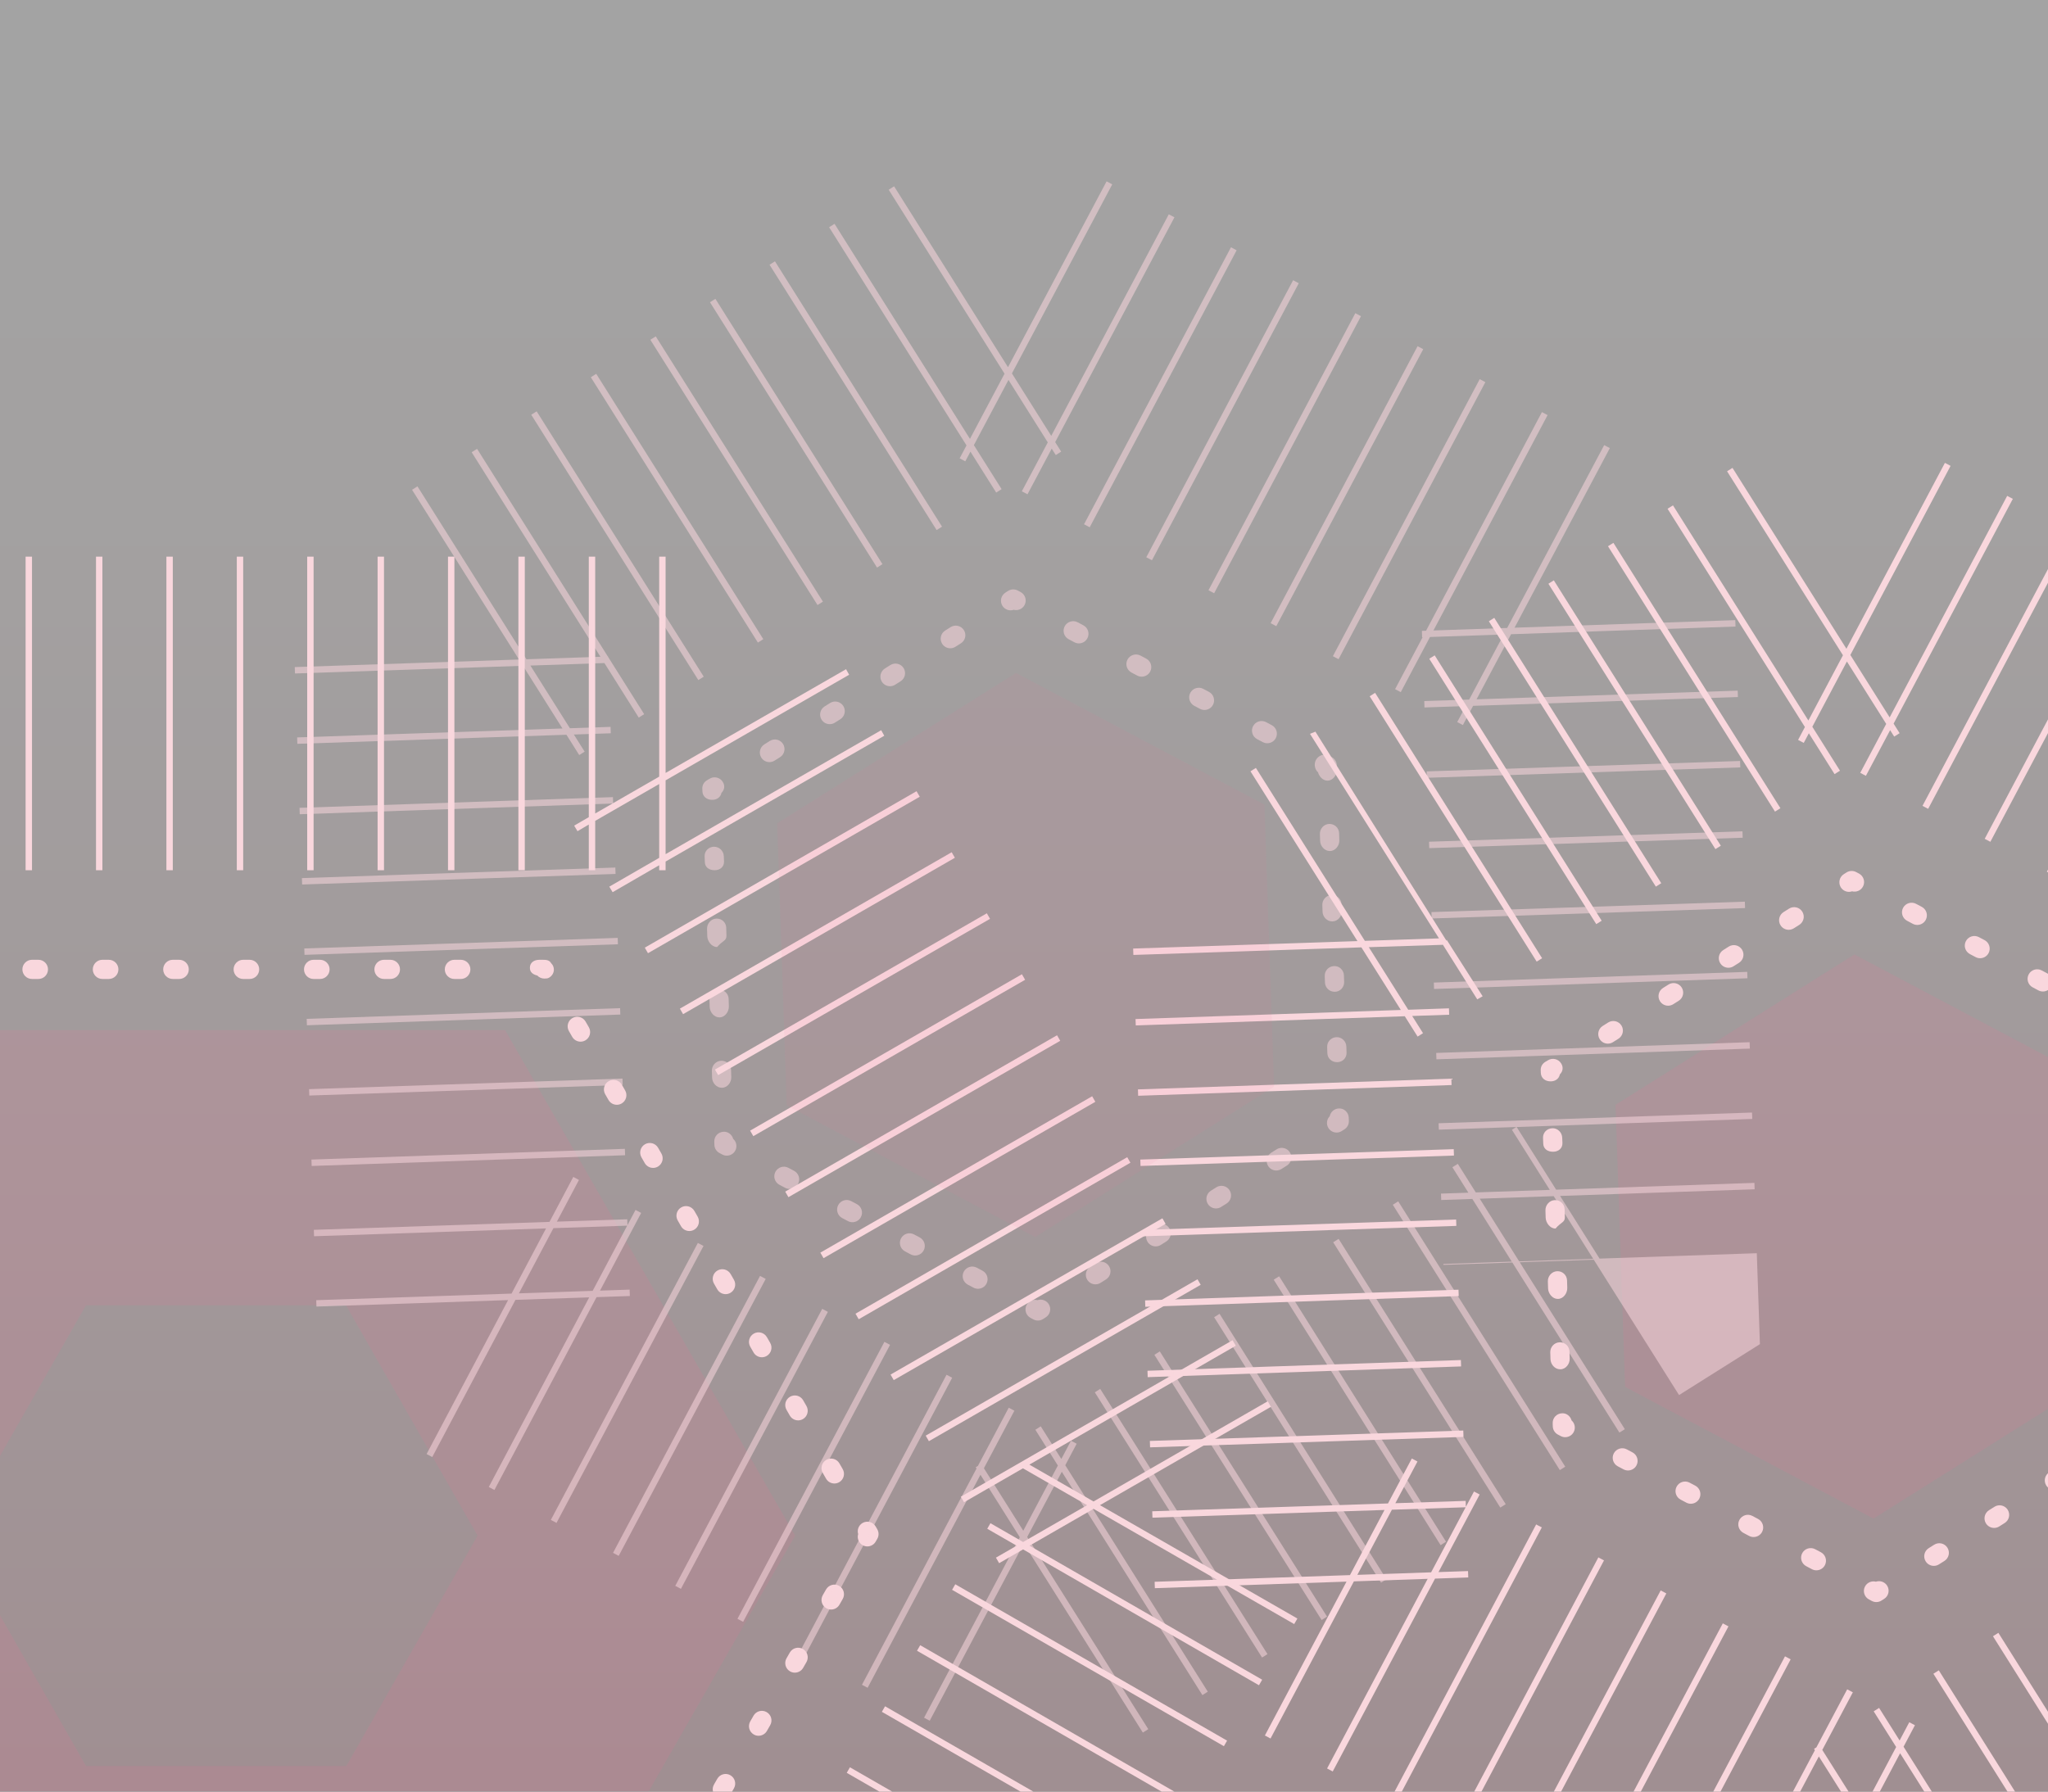 <?xml version="1.0" encoding="utf-8"?>
<!-- Generator: Adobe Illustrator 15.0.0, SVG Export Plug-In . SVG Version: 6.00 Build 0)  -->
<!DOCTYPE svg PUBLIC "-//W3C//DTD SVG 1.1//EN" "http://www.w3.org/Graphics/SVG/1.1/DTD/svg11.dtd">
<svg version="1.1" id="Warstwa_1" xmlns="http://www.w3.org/2000/svg" xmlns:xlink="http://www.w3.org/1999/xlink" x="0px" y="0px"
	 width="320px" height="280px" viewBox="0 0 320 280" enable-background="new 0 0 320 280" xml:space="preserve">
<rect x="0" y="0" width="320" height="280" fill="#333333" stroke="none"/>
<g>
	<defs>
		<rect id="SVGID_1_" x="964" y="413" width="320" height="281"/>
	</defs>
	<clipPath id="SVGID_2_">
		<use xlink:href="#SVGID_1_"  overflow="visible"/>
	</clipPath>
	<linearGradient id="SVGID_3_" gradientUnits="userSpaceOnUse" x1="1124" y1="708" x2="1124" y2="410">
		<stop  offset="0" style="stop-color:#F9D7DD"/>
		<stop  offset="0.326" style="stop-color:#FCEAED"/>
		<stop  offset="0.7" style="stop-color:#FEFAFA"/>
		<stop  offset="1" style="stop-color:#FFFFFF"/>
	</linearGradient>
	<rect x="922" y="410" clip-path="url(#SVGID_2_)" fill="url(#SVGID_3_)" fill-opacity="0.55" width="404" height="298"/>
	<g clip-path="url(#SVGID_2_)">
		<g opacity="0.14">
			<path fill="#F06B95" d="M1018.059,618l20.565,36l-20.506,36h-40.687l-20.535-36l20.535-36H1018 M1043,575h-90.458l-45.234,79
				l45.234,79h90.466l45.23-79L1043,575.125V575z"/>
		</g>
		<g>
			<polyline fill="none" stroke="#F9D7DD" stroke-width="3" stroke-linecap="round" stroke-linejoin="round" points="947.254,742.5 
				946.754,742.5 946.505,742.066 			"/>
			
				<line fill="none" stroke="#F9D7DD" stroke-width="3" stroke-linecap="round" stroke-linejoin="round" stroke-dasharray="1.034,10.342" x1="941.354" y1="733.099" x2="898.6" y2="658.667"/>
			<polyline fill="none" stroke="#F9D7DD" stroke-width="3" stroke-linecap="round" stroke-linejoin="round" points="
				896.024,654.184 895.775,653.75 896.024,653.316 			"/>
			
				<line fill="none" stroke="#F9D7DD" stroke-width="3" stroke-linecap="round" stroke-linejoin="round" stroke-dasharray="1.034,10.342" x1="901.176" y1="644.349" x2="943.93" y2="569.917"/>
			<polyline fill="none" stroke="#F9D7DD" stroke-width="3" stroke-linecap="round" stroke-linejoin="round" points="
				946.505,565.434 946.754,565 947.254,565 			"/>
			
				<line fill="none" stroke="#F9D7DD" stroke-width="3" stroke-linecap="round" stroke-linejoin="round" stroke-dasharray="1,10" x1="958" y1="565.5" x2="1043" y2="565.5"/>
			<polyline fill="none" stroke="#F9D7DD" stroke-width="3" stroke-linecap="round" stroke-linejoin="round" points="1048.296,565 
				1048.796,565 1049.045,565.434 			"/>
			
				<line fill="none" stroke="#F9D7DD" stroke-width="3" stroke-linecap="round" stroke-linejoin="round" stroke-dasharray="1.034,10.342" x1="1054.196" y1="574.401" x2="1096.95" y2="648.833"/>
			<polyline fill="none" stroke="#F9D7DD" stroke-width="3" stroke-linecap="round" stroke-linejoin="round" points="
				1099.525,653.316 1099.774,653.75 1099.525,654.184 			"/>
			
				<line fill="none" stroke="#F9D7DD" stroke-width="3" stroke-linecap="round" stroke-linejoin="round" stroke-dasharray="1.034,10.342" x1="1094.374" y1="663.151" x2="1051.62" y2="737.583"/>
			<polyline fill="none" stroke="#F9D7DD" stroke-width="3" stroke-linecap="round" stroke-linejoin="round" points="
				1049.045,742.066 1048.796,742.5 1048.296,742.5 			"/>
			
				<line fill="none" stroke="#F9D7DD" stroke-width="3" stroke-linecap="round" stroke-linejoin="round" stroke-dasharray="1,10" x1="1038" y1="742.5" x2="952" y2="742.5"/>
		</g>
		<polygon fill="none" stroke="#F9D7DD" stroke-width="49" stroke-miterlimit="10" stroke-dasharray="1,10" points="923.601,782.5 
			849.646,654 923.601,525.5 1071.949,525.5 1145.903,654 1071.949,782.5 		"/>
	</g>
	<g clip-path="url(#SVGID_2_)">
		<polygon opacity="0.14" fill="#F06B95" points="1253.754,563.164 1216.426,586.667 1217.921,630.753 1256.743,651.335 
			1294.072,627.833 1292.576,583.746 1253.754,563.164 		"/>
		<g>
			<polyline fill="none" stroke="#F9D7DD" stroke-width="3" stroke-linecap="round" stroke-linejoin="round" points="
				1208.564,637.111 1208.123,636.877 1208.106,636.377 			"/>
			
				<line fill="none" stroke="#F9D7DD" stroke-width="3" stroke-linecap="round" stroke-linejoin="round" stroke-dasharray="1.012,10.119" x1="1207.764" y1="626.264" x2="1206.426" y2="586.822"/>
			<polyline fill="none" stroke="#F9D7DD" stroke-width="3" stroke-linecap="round" stroke-linejoin="round" points="
				1206.254,581.766 1206.237,581.266 1206.66,580.999 			"/>
			
				<line fill="none" stroke="#F9D7DD" stroke-width="3" stroke-linecap="round" stroke-linejoin="round" stroke-dasharray="1.012,10.119" x1="1215.224" y1="575.607" x2="1248.619" y2="554.58"/>
			<polyline fill="none" stroke="#F9D7DD" stroke-width="3" stroke-linecap="round" stroke-linejoin="round" points="
				1252.901,551.885 1253.324,551.618 1253.766,551.853 			"/>
			
				<line fill="none" stroke="#F9D7DD" stroke-width="3" stroke-linecap="round" stroke-linejoin="round" stroke-dasharray="1.01,10.096" x1="1262.686" y1="556.581" x2="1297.473" y2="575.023"/>
			<polyline fill="none" stroke="#F9D7DD" stroke-width="3" stroke-linecap="round" stroke-linejoin="round" points="
				1301.933,577.388 1302.374,577.622 1302.391,578.122 			"/>
			
				<line fill="none" stroke="#F9D7DD" stroke-width="3" stroke-linecap="round" stroke-linejoin="round" stroke-dasharray="1.012,10.12" x1="1302.734" y1="588.235" x2="1304.073" y2="627.679"/>
			<polyline fill="none" stroke="#F9D7DD" stroke-width="3" stroke-linecap="round" stroke-linejoin="round" points="
				1304.245,632.735 1304.262,633.235 1303.839,633.502 			"/>
			
				<line fill="none" stroke="#F9D7DD" stroke-width="3" stroke-linecap="round" stroke-linejoin="round" stroke-dasharray="1.012,10.119" x1="1295.275" y1="638.893" x2="1261.878" y2="659.919"/>
			<polyline fill="none" stroke="#F9D7DD" stroke-width="3" stroke-linecap="round" stroke-linejoin="round" points="
				1257.596,662.614 1257.173,662.881 1256.731,662.646 			"/>
			
				<line fill="none" stroke="#F9D7DD" stroke-width="3" stroke-linecap="round" stroke-linejoin="round" stroke-dasharray="1.01,10.096" x1="1247.812" y1="657.918" x2="1213.024" y2="639.476"/>
		</g>
		<polygon fill="none" stroke="#F9D7DD" stroke-width="49" stroke-miterlimit="10" stroke-dasharray="1,10" points="
			1168.931,661.372 1165.481,559.658 1251.604,505.433 1341.565,553.126 1345.018,654.843 1258.892,709.066 		"/>
	</g>
	<g opacity="0.54" clip-path="url(#SVGID_2_)">
		<polygon opacity="0.14" fill="#F06B95" points="1122.754,519.164 1085.426,542.667 1086.921,586.753 1125.743,607.335 
			1163.072,583.833 1161.576,539.746 1122.754,519.164 		"/>
		<g>
			<polyline fill="none" stroke="#F9D7DD" stroke-width="3" stroke-linecap="round" stroke-linejoin="round" points="
				1077.564,593.111 1077.123,592.877 1077.106,592.377 			"/>
			
				<line fill="none" stroke="#F9D7DD" stroke-width="3" stroke-linecap="round" stroke-linejoin="round" stroke-dasharray="1.012,10.119" x1="1076.764" y1="582.264" x2="1075.426" y2="542.822"/>
			<polyline fill="none" stroke="#F9D7DD" stroke-width="3" stroke-linecap="round" stroke-linejoin="round" points="
				1075.254,537.766 1075.237,537.266 1075.66,536.999 			"/>
			
				<line fill="none" stroke="#F9D7DD" stroke-width="3" stroke-linecap="round" stroke-linejoin="round" stroke-dasharray="1.012,10.119" x1="1084.224" y1="531.607" x2="1117.619" y2="510.58"/>
			<polyline fill="none" stroke="#F9D7DD" stroke-width="3" stroke-linecap="round" stroke-linejoin="round" points="
				1121.901,507.885 1122.324,507.618 1122.766,507.853 			"/>
			
				<line fill="none" stroke="#F9D7DD" stroke-width="3" stroke-linecap="round" stroke-linejoin="round" stroke-dasharray="1.01,10.096" x1="1131.686" y1="512.581" x2="1166.473" y2="531.023"/>
			<polyline fill="none" stroke="#F9D7DD" stroke-width="3" stroke-linecap="round" stroke-linejoin="round" points="
				1170.933,533.388 1171.374,533.622 1171.391,534.122 			"/>
			
				<line fill="none" stroke="#F9D7DD" stroke-width="3" stroke-linecap="round" stroke-linejoin="round" stroke-dasharray="1.012,10.12" x1="1171.734" y1="544.235" x2="1173.073" y2="583.679"/>
			<polyline fill="none" stroke="#F9D7DD" stroke-width="3" stroke-linecap="round" stroke-linejoin="round" points="
				1173.245,588.735 1173.262,589.235 1172.839,589.502 			"/>
			
				<line fill="none" stroke="#F9D7DD" stroke-width="3" stroke-linecap="round" stroke-linejoin="round" stroke-dasharray="1.012,10.119" x1="1164.275" y1="594.893" x2="1130.878" y2="615.919"/>
			<polyline fill="none" stroke="#F9D7DD" stroke-width="3" stroke-linecap="round" stroke-linejoin="round" points="
				1126.596,618.614 1126.173,618.881 1125.731,618.646 			"/>
			
				<line fill="none" stroke="#F9D7DD" stroke-width="3" stroke-linecap="round" stroke-linejoin="round" stroke-dasharray="1.01,10.096" x1="1116.812" y1="613.918" x2="1082.024" y2="595.476"/>
		</g>
		<polygon fill="none" stroke="#F9D7DD" stroke-width="49" stroke-miterlimit="10" stroke-dasharray="1,10" points="
			1037.931,617.372 1034.481,515.658 1120.604,461.433 1210.565,509.126 1214.018,610.843 1127.892,665.066 		"/>
	</g>
</g>
<g>
	<defs>
		<rect id="SVGID_4_" y="-1" width="320" height="281"/>
	</defs>
	<clipPath id="SVGID_5_">
		<use xlink:href="#SVGID_4_"  overflow="visible"/>
	</clipPath>
	<linearGradient id="SVGID_6_" gradientUnits="userSpaceOnUse" x1="160" y1="294" x2="160" y2="-3.999">
		<stop  offset="0" style="stop-color:#F9D7DD"/>
		<stop  offset="0.326" style="stop-color:#FCEAED"/>
		<stop  offset="0.7" style="stop-color:#FEFAFA"/>
		<stop  offset="1" style="stop-color:#FFFFFF"/>
	</linearGradient>
	<rect x="-42" y="-4" clip-path="url(#SVGID_5_)" fill="url(#SVGID_6_)" fill-opacity="0.55" width="404" height="298"/>
	<g clip-path="url(#SVGID_5_)">
		<g opacity="0.14">
			<g>
				<path fill="#F06B95" d="M54.059,204l20.565,36l-20.506,36H13.432l-20.535-36l20.535-36H54 M79,161h-90.458l-45.234,79l45.234,79
					h90.466l45.23-79L79,161.125V161z"/>
			</g>
		</g>
		<g>
			<g>
				<path fill="#F9D7DD" d="M-16.746,330h-0.5c-0.537,0-1.033-0.287-1.301-0.753l-0.249-0.434c-0.413-0.719-0.165-1.635,0.554-2.048
					c0.616-0.352,1.376-0.223,1.841,0.274c0.662,0.156,1.155,0.75,1.155,1.46C-15.246,329.328-15.917,330-16.746,330z"/>
			</g>
			<g>
				<path fill="#F9D7DD" d="M-22.645,320.599c-0.52,0-1.024-0.27-1.302-0.753l-0.515-0.896c-0.413-0.718-0.165-1.635,0.553-2.048
					c0.719-0.41,1.635-0.165,2.048,0.554l0.515,0.896c0.413,0.718,0.165,1.635-0.553,2.048
					C-22.134,320.534-22.391,320.599-22.645,320.599z M-28.311,310.734c-0.52,0-1.024-0.27-1.302-0.753l-0.515-0.896
					c-0.413-0.718-0.165-1.635,0.553-2.048c0.72-0.411,1.635-0.165,2.048,0.554l0.515,0.896c0.413,0.718,0.165,1.635-0.553,2.048
					C-27.8,310.67-28.057,310.734-28.311,310.734z M-33.977,300.87c-0.52,0-1.025-0.271-1.302-0.753l-0.515-0.897
					c-0.413-0.719-0.165-1.636,0.554-2.048c0.719-0.413,1.635-0.164,2.047,0.554l0.515,0.897c0.413,0.719,0.165,1.636-0.554,2.048
					C-33.467,300.806-33.724,300.87-33.977,300.87z M-39.643,291.006c-0.52,0-1.025-0.271-1.302-0.753l-0.515-0.897
					c-0.413-0.719-0.165-1.636,0.554-2.048c0.718-0.412,1.635-0.164,2.047,0.554l0.515,0.897c0.413,0.719,0.165,1.636-0.554,2.048
					C-39.133,290.941-39.39,291.006-39.643,291.006z M-45.309,281.141c-0.52,0-1.024-0.27-1.302-0.753l-0.515-0.896
					c-0.413-0.718-0.165-1.635,0.553-2.048c0.719-0.412,1.635-0.165,2.048,0.554l0.515,0.896c0.413,0.718,0.165,1.635-0.553,2.048
					C-44.799,281.076-45.056,281.141-45.309,281.141z M-50.976,271.276c-0.52,0-1.025-0.271-1.302-0.753l-0.515-0.896
					c-0.413-0.719-0.165-1.636,0.554-2.048s1.634-0.164,2.047,0.554l0.515,0.896c0.413,0.719,0.165,1.636-0.554,2.048
					C-50.466,271.212-50.722,271.276-50.976,271.276z M-56.642,261.412c-0.52,0-1.024-0.27-1.302-0.753l-0.515-0.896
					c-0.413-0.718-0.165-1.635,0.553-2.048c0.72-0.41,1.635-0.166,2.048,0.554l0.515,0.896c0.413,0.718,0.165,1.635-0.553,2.048
					C-56.131,261.348-56.388,261.412-56.642,261.412z M-62.308,251.548c-0.52,0-1.024-0.27-1.302-0.753l-0.515-0.896
					c-0.413-0.718-0.165-1.635,0.553-2.048c0.719-0.411,1.635-0.165,2.048,0.554l0.515,0.896c0.413,0.718,0.165,1.635-0.553,2.048
					C-61.797,251.483-62.054,251.548-62.308,251.548z"/>
			</g>
			<g>
				<path fill="#F9D7DD" d="M-67.974,241.684c-0.52,0-1.025-0.271-1.302-0.753l-0.249-0.434c-0.266-0.463-0.266-1.031,0-1.494
					l0.249-0.434c0.413-0.718,1.33-0.964,2.048-0.554c0.617,0.354,0.887,1.081,0.689,1.734c0.198,0.653-0.072,1.38-0.689,1.734
					C-67.464,241.619-67.721,241.684-67.974,241.684z"/>
			</g>
			<g>
				<path fill="#F9D7DD" d="M-62.826,231.849c-0.253,0-0.51-0.064-0.746-0.199c-0.718-0.413-0.966-1.33-0.553-2.048l0.515-0.896
					c0.414-0.719,1.329-0.965,2.048-0.554c0.718,0.413,0.966,1.33,0.553,2.048l-0.515,0.896
					C-61.802,231.579-62.307,231.849-62.826,231.849z M-57.16,221.984c-0.253,0-0.51-0.064-0.746-0.199
					c-0.718-0.413-0.966-1.33-0.553-2.048l0.515-0.896c0.413-0.72,1.329-0.965,2.048-0.554c0.718,0.413,0.966,1.33,0.553,2.048
					l-0.515,0.896C-56.136,221.715-56.641,221.984-57.16,221.984z M-51.494,212.12c-0.253,0-0.51-0.063-0.745-0.199
					c-0.719-0.412-0.967-1.329-0.554-2.048l0.515-0.897c0.413-0.718,1.329-0.968,2.047-0.554c0.719,0.412,0.967,1.329,0.554,2.048
					l-0.515,0.897C-50.469,211.85-50.974,212.12-51.494,212.12z M-45.828,202.256c-0.253,0-0.51-0.063-0.745-0.199
					c-0.719-0.412-0.967-1.329-0.554-2.048l0.515-0.897c0.413-0.717,1.329-0.968,2.047-0.554c0.719,0.412,0.967,1.329,0.554,2.048
					l-0.515,0.897C-44.803,201.985-45.308,202.256-45.828,202.256z M-40.162,192.391c-0.253,0-0.51-0.064-0.746-0.199
					c-0.718-0.413-0.966-1.33-0.553-2.048l0.515-0.896c0.413-0.719,1.329-0.965,2.048-0.554c0.718,0.413,0.966,1.33,0.553,2.048
					l-0.515,0.896C-39.137,192.121-39.642,192.391-40.162,192.391z M-34.495,182.526c-0.253,0-0.51-0.063-0.745-0.199
					c-0.719-0.412-0.967-1.329-0.554-2.048l0.515-0.896c0.413-0.718,1.33-0.967,2.047-0.554c0.719,0.412,0.967,1.329,0.554,2.048
					l-0.515,0.896C-33.47,182.256-33.976,182.526-34.495,182.526z M-28.829,172.662c-0.253,0-0.51-0.064-0.746-0.199
					c-0.718-0.413-0.966-1.33-0.553-2.048l0.515-0.896c0.413-0.72,1.329-0.965,2.048-0.554c0.718,0.413,0.966,1.33,0.553,2.048
					l-0.515,0.896C-27.805,172.393-28.31,172.662-28.829,172.662z M-23.163,162.798c-0.253,0-0.51-0.064-0.746-0.199
					c-0.718-0.413-0.966-1.33-0.553-2.048l0.515-0.896c0.414-0.719,1.33-0.964,2.048-0.554c0.718,0.413,0.966,1.33,0.553,2.048
					l-0.515,0.896C-22.139,162.528-22.644,162.798-23.163,162.798z"/>
			</g>
			<g>
				<path fill="#F9D7DD" d="M-17.497,152.934c-0.253,0-0.51-0.064-0.746-0.199c-0.718-0.413-0.966-1.329-0.554-2.048l0.249-0.184
					c0.268-0.466,0.764-0.503,1.301-0.503h0.5c0.829,0,1.5,0.422,1.5,1.25c0,0.71-0.493,1.179-1.155,1.335
					C-16.688,152.892-17.088,152.934-17.497,152.934z"/>
			</g>
			<g>
				<path fill="#F9D7DD" d="M72,153h-1c-0.829,0-1.5-0.672-1.5-1.5s0.671-1.5,1.5-1.5h1c0.829,0,1.5,0.672,1.5,1.5
					S72.829,153,72,153z M61,153h-1c-0.829,0-1.5-0.672-1.5-1.5s0.671-1.5,1.5-1.5h1c0.829,0,1.5,0.672,1.5,1.5S61.829,153,61,153z
					 M50,153h-1c-0.829,0-1.5-0.672-1.5-1.5s0.671-1.5,1.5-1.5h1c0.829,0,1.5,0.672,1.5,1.5S50.829,153,50,153z M39,153h-1
					c-0.829,0-1.5-0.672-1.5-1.5s0.671-1.5,1.5-1.5h1c0.829,0,1.5,0.672,1.5,1.5S39.829,153,39,153z M28,153h-1
					c-0.829,0-1.5-0.672-1.5-1.5s0.671-1.5,1.5-1.5h1c0.829,0,1.5,0.672,1.5,1.5S28.829,153,28,153z M17,153h-1
					c-0.829,0-1.5-0.672-1.5-1.5s0.671-1.5,1.5-1.5h1c0.829,0,1.5,0.672,1.5,1.5S17.829,153,17,153z M6,153H5
					c-0.829,0-1.5-0.672-1.5-1.5S4.171,150,5,150h1c0.829,0,1.5,0.672,1.5,1.5S6.829,153,6,153z M-5,153h-1
					c-0.829,0-1.5-0.672-1.5-1.5S-6.829,150-6,150h1c0.829,0,1.5,0.672,1.5,1.5S-4.171,153-5,153z"/>
			</g>
			<g>
				<path fill="#F9D7DD" d="M85.046,152.934c-0.409,0-0.809-0.167-1.096-0.474c-0.662-0.156-1.155-0.5-1.155-1.21
					c0-0.828,0.671-1.25,1.5-1.25h0.5c0.537,0,1.033,0.037,1.301,0.503l0.249,0.309c0.413,0.719,0.165,1.572-0.554,1.985
					C85.557,152.932,85.3,152.934,85.046,152.934z"/>
			</g>
			<g>
				<path fill="#F9D7DD" d="M130.375,231.849c-0.52,0-1.024-0.27-1.302-0.753l-0.515-0.896c-0.413-0.718-0.165-1.635,0.553-2.048
					c0.719-0.411,1.635-0.165,2.048,0.554l0.515,0.896c0.413,0.718,0.165,1.635-0.553,2.048
					C130.886,231.784,130.629,231.849,130.375,231.849z M124.709,221.984c-0.52,0-1.024-0.27-1.302-0.753l-0.515-0.896
					c-0.413-0.718-0.165-1.635,0.553-2.048c0.72-0.411,1.635-0.166,2.048,0.554l0.515,0.896c0.413,0.718,0.165,1.635-0.553,2.048
					C125.22,221.92,124.963,221.984,124.709,221.984z M119.043,212.12c-0.52,0-1.025-0.271-1.302-0.753l-0.515-0.896
					c-0.413-0.719-0.165-1.636,0.554-2.048c0.718-0.411,1.635-0.163,2.047,0.554l0.515,0.896c0.413,0.719,0.165,1.636-0.554,2.048
					C119.553,212.056,119.296,212.12,119.043,212.12z M113.377,202.256c-0.52,0-1.024-0.27-1.302-0.753l-0.515-0.896
					c-0.413-0.718-0.165-1.635,0.553-2.048c0.719-0.411,1.635-0.166,2.048,0.554l0.515,0.896c0.413,0.718,0.165,1.635-0.553,2.048
					C113.887,202.191,113.63,202.256,113.377,202.256z M107.711,192.392c-0.52,0-1.025-0.271-1.302-0.753l-0.515-0.897
					c-0.413-0.719-0.165-1.636,0.554-2.048c0.718-0.413,1.635-0.164,2.047,0.554l0.515,0.897c0.413,0.719,0.165,1.636-0.554,2.048
					C108.221,192.327,107.964,192.392,107.711,192.392z M102.045,182.527c-0.52,0-1.025-0.271-1.302-0.753l-0.515-0.897
					c-0.413-0.719-0.165-1.636,0.554-2.048c0.718-0.412,1.635-0.164,2.047,0.554l0.515,0.897c0.413,0.719,0.165,1.636-0.554,2.048
					C102.555,182.463,102.298,182.527,102.045,182.527z M96.378,172.662c-0.52,0-1.024-0.27-1.302-0.753l-0.515-0.896
					c-0.413-0.718-0.165-1.635,0.553-2.048c0.72-0.411,1.635-0.166,2.048,0.554l0.515,0.896c0.413,0.718,0.165,1.635-0.553,2.048
					C96.889,172.598,96.632,172.662,96.378,172.662z M90.712,162.798c-0.52,0-1.024-0.27-1.302-0.753l-0.515-0.896
					c-0.413-0.718-0.165-1.635,0.553-2.048c0.719-0.41,1.635-0.165,2.048,0.554l0.515,0.896c0.413,0.718,0.165,1.635-0.553,2.048
					C91.223,162.733,90.966,162.798,90.712,162.798z"/>
			</g>
			<g>
				<path fill="#F9D7DD" d="M135.524,241.684c-0.253,0-0.51-0.064-0.746-0.199c-0.617-0.354-0.887-1.081-0.689-1.734
					c-0.198-0.653,0.072-1.38,0.689-1.734c0.717-0.41,1.635-0.164,2.048,0.554l0.249,0.434c0.266,0.463,0.266,1.031,0,1.494
					l-0.249,0.434C136.549,241.413,136.043,241.684,135.524,241.684z"/>
			</g>
			<g>
				<path fill="#F9D7DD" d="M90.195,320.599c-0.253,0-0.51-0.064-0.746-0.199c-0.718-0.413-0.966-1.33-0.553-2.048l0.515-0.896
					c0.414-0.719,1.329-0.964,2.048-0.554c0.718,0.413,0.966,1.33,0.553,2.048l-0.515,0.896
					C91.219,320.329,90.714,320.599,90.195,320.599z M95.861,310.734c-0.253,0-0.51-0.064-0.746-0.199
					c-0.718-0.413-0.966-1.33-0.553-2.048l0.515-0.896c0.414-0.719,1.329-0.965,2.048-0.554c0.718,0.413,0.966,1.33,0.553,2.048
					l-0.515,0.896C96.885,310.465,96.38,310.734,95.861,310.734z M101.527,300.87c-0.253,0-0.51-0.063-0.745-0.199
					c-0.719-0.412-0.967-1.329-0.554-2.048l0.515-0.896c0.413-0.718,1.33-0.968,2.047-0.554c0.719,0.412,0.967,1.329,0.554,2.048
					l-0.515,0.896C102.552,300.6,102.047,300.87,101.527,300.87z M107.193,291.006c-0.253,0-0.51-0.064-0.746-0.199
					c-0.718-0.413-0.966-1.33-0.553-2.048l0.515-0.896c0.413-0.719,1.329-0.964,2.048-0.554c0.718,0.413,0.966,1.33,0.553,2.048
					l-0.515,0.896C108.218,290.736,107.713,291.006,107.193,291.006z M112.859,281.142c-0.253,0-0.51-0.063-0.745-0.199
					c-0.719-0.412-0.967-1.329-0.554-2.048l0.515-0.897c0.413-0.718,1.329-0.968,2.047-0.554c0.719,0.412,0.967,1.329,0.554,2.048
					l-0.515,0.897C113.884,280.871,113.379,281.142,112.859,281.142z M118.525,271.277c-0.253,0-0.51-0.063-0.745-0.199
					c-0.719-0.412-0.967-1.329-0.554-2.048l0.515-0.897c0.413-0.718,1.329-0.969,2.047-0.554c0.719,0.412,0.967,1.329,0.554,2.048
					l-0.515,0.897C119.55,271.007,119.045,271.277,118.525,271.277z M124.192,261.412c-0.253,0-0.51-0.064-0.746-0.199
					c-0.718-0.413-0.966-1.33-0.553-2.048l0.515-0.896c0.413-0.72,1.329-0.964,2.048-0.554c0.718,0.413,0.966,1.33,0.553,2.048
					l-0.515,0.896C125.216,261.143,124.711,261.412,124.192,261.412z M129.858,251.548c-0.253,0-0.51-0.064-0.746-0.199
					c-0.718-0.413-0.966-1.33-0.553-2.048l0.515-0.896c0.414-0.719,1.329-0.965,2.048-0.554c0.718,0.413,0.966,1.33,0.553,2.048
					l-0.515,0.896C130.882,251.278,130.377,251.548,129.858,251.548z"/>
			</g>
			<g>
				<path fill="#F9D7DD" d="M84.796,330h-0.5c-0.829,0-1.5-0.672-1.5-1.5c0-0.71,0.493-1.304,1.155-1.46
					c0.465-0.497,1.227-0.626,1.841-0.274c0.718,0.413,0.966,1.329,0.554,2.048l-0.249,0.434C85.829,329.713,85.333,330,84.796,330z
					"/>
			</g>
			<g>
				<path fill="#F9D7DD" d="M74,330h-1c-0.829,0-1.5-0.672-1.5-1.5s0.671-1.5,1.5-1.5h1c0.829,0,1.5,0.672,1.5,1.5
					S74.829,330,74,330z M63,330h-1c-0.829,0-1.5-0.672-1.5-1.5s0.671-1.5,1.5-1.5h1c0.829,0,1.5,0.672,1.5,1.5S63.829,330,63,330z
					 M52,330h-1c-0.829,0-1.5-0.672-1.5-1.5s0.671-1.5,1.5-1.5h1c0.829,0,1.5,0.672,1.5,1.5S52.829,330,52,330z M41,330h-1
					c-0.829,0-1.5-0.672-1.5-1.5s0.671-1.5,1.5-1.5h1c0.829,0,1.5,0.672,1.5,1.5S41.829,330,41,330z M30,330h-1
					c-0.829,0-1.5-0.672-1.5-1.5s0.671-1.5,1.5-1.5h1c0.829,0,1.5,0.672,1.5,1.5S30.829,330,30,330z M19,330h-1
					c-0.829,0-1.5-0.672-1.5-1.5s0.671-1.5,1.5-1.5h1c0.829,0,1.5,0.672,1.5,1.5S19.829,330,19,330z M8,330H7
					c-0.829,0-1.5-0.672-1.5-1.5S6.171,327,7,327h1c0.829,0,1.5,0.672,1.5,1.5S8.829,330,8,330z M-3,330h-1
					c-0.829,0-1.5-0.672-1.5-1.5S-4.829,327-4,327h1c0.829,0,1.5,0.672,1.5,1.5S-2.171,330-3,330z"/>
			</g>
		</g>
		<g>
			<path fill="#F9D7DD" d="M101,393h-1v-32.793l-10-5.755V393h-1v-39.123l-0.765-0.539l0.413-0.867L89,352.723V344h1v9.298l10,5.755
				v-11.547l-6.271-3.713l0.413-0.866l5.859,3.425V344h1v2.928l35.686,20.46l-0.585,0.866L101,348.082v11.546l30.204,17.282
				l-0.584,0.867L101,360.782V393z M79,393h-1v-49h1V393z M68,393h-1v-49h1V393z M57,393h-1v-49h1V393z M46,393h-1v-49h1V393z
				 M35,393h-1v-49h1V393z M24,393h-1v-49h1V393z M13,393h-1v-49h1V393z M2,393H1v-49h1V393z M-9,393h-1v-49h1V393z M-20,393h-1
				v-35.861l-10,5.754V393h-1v-29.531l-29.807,17.251l-0.585-0.867L-32,362.314v-11.547l-35.287,20.429l-0.585-0.866L-32,349.614
				V344h1v5.038l5.672-3.169l0.413,0.866L-31,350.191v11.547l10-5.754V344h1v11.427l0.492,0.854L-20,356.563V393z M-72.608,361.652
				l-0.499-0.867l42.47-24.439l0.499,0.867L-72.608,361.652z M141.851,358.71l-42.47-24.439l0.5-0.867l42.47,24.439L141.851,358.71z
				 M-78.095,352.119l-0.499-0.866l42.469-24.441l0.499,0.866L-78.095,352.119z M147.344,349.167l-42.48-24.422l0.499-0.867
				l42.48,24.422L147.344,349.167z M-83.582,342.585l-0.499-0.866l42.469-24.441l0.499,0.866L-83.582,342.585z M152.825,339.643
				l-42.469-24.441l0.499-0.866l42.469,24.441L152.825,339.643z M-89.069,333.051l-0.499-0.867l42.47-24.439l0.499,0.867
				L-89.069,333.051z M158.312,330.108l-42.47-24.439l0.499-0.867l42.47,24.439L158.312,330.108z M-94.55,323.527l-0.499-0.866
				l42.458-24.461l0.499,0.866L-94.55,323.527z M163.793,320.585l-42.458-24.461l0.499-0.866l42.458,24.461L163.793,320.585z
				 M-100.048,313.975l-0.499-0.867l42.48-24.422l0.499,0.867L-100.048,313.975z M169.28,311.051l-42.458-24.461l0.499-0.866
				l42.458,24.461L169.28,311.051z M-105.535,304.44l-0.499-0.867l42.48-24.422l0.499,0.867L-105.535,304.44z M174.772,301.507
				l-42.47-24.439l0.499-0.867l42.47,24.439L174.772,301.507z M-111.011,294.926l-0.499-0.866l42.458-24.461l0.499,0.866
				L-111.011,294.926z M180.259,291.974l-42.468-24.441l0.499-0.866l42.469,24.441L180.259,291.974z M-116.503,285.382l-0.499-0.867
				l42.47-24.439l0.499,0.867L-116.503,285.382z M185.741,282.449l-42.458-24.461l0.499-0.866l42.458,24.461L185.741,282.449z
				 M-121.984,275.858l-0.499-0.866l42.458-24.461l0.499,0.866L-121.984,275.858z M191.233,272.905l-42.47-24.439l0.499-0.867
				l42.47,24.439L191.233,272.905z M-127.477,266.314l-0.499-0.866l34.663-19.949l-10.014-5.769l-29.643,17.041l-0.499-0.867
				l29.139-16.752l-28.391-16.356l0.499-0.866l28.895,16.646l10.034-5.769l-33.946-19.534l0.499-0.867l34.451,19.825l1.302-0.749
				l0.499,0.867l-0.797,0.459l7.016,4.037l-0.499,0.867l-7.521-4.328l-10.034,5.77l10.014,5.769l6.804-3.916l0.499,0.866
				l-6.302,3.626l1.546,0.892l-0.499,0.866l-2.049-1.181L-127.477,266.314z M196.715,263.382l-36.857-21.233l-3.745,2.155
				l-0.499-0.867l3.242-1.865l-4.599-2.65l0.499-0.866l5.102,2.939l10.005-5.757l-10.028-5.76l-9.203,5.303l-0.499-0.866
				l42.458-24.461l0.499,0.866L160.837,228.9l10.028,5.76l27.219-15.663l0.499,0.867l-26.714,15.372l30.847,17.717l-0.498,0.867
				l-31.352-18.007l-10.006,5.759l36.354,20.943L196.715,263.382z M-79.283,228.179l-42.47-24.439l0.499-0.867l42.47,24.439
				L-79.283,228.179z M145.139,225.236l-0.499-0.867l42.47-24.439l0.499,0.867L145.139,225.236z M-73.796,218.646l-42.469-24.441
				l0.499-0.866l42.469,24.441L-73.796,218.646z M139.646,215.693l-0.499-0.867l42.48-24.422l0.499,0.867L139.646,215.693z
				 M-68.304,209.103l-42.48-24.422l0.499-0.867l42.48,24.422L-68.304,209.103z M134.171,206.179l-0.499-0.866l42.458-24.461
				l0.499,0.866L134.171,206.179z M-62.828,199.588l-42.458-24.461l0.499-0.866l42.458,24.461L-62.828,199.588z M128.678,196.635
				l-0.499-0.867l42.47-24.439l0.499,0.867L128.678,196.635z M-57.341,190.054l-42.458-24.461l0.499-0.866l42.458,24.461
				L-57.341,190.054z M123.191,187.101l-0.499-0.867l42.47-24.439l0.499,0.867L123.191,187.101z M-51.843,180.501l-42.48-24.422
				l0.499-0.867l42.48,24.422L-51.843,180.501z M117.705,177.567l-0.499-0.866l42.469-24.441l0.499,0.866L117.705,177.567z
				 M-46.362,170.977l-42.469-24.441l0.499-0.866l42.469,24.441L-46.362,170.977z M112.212,168.024l-0.499-0.867l42.48-24.422
				l0.499,0.867L112.212,168.024z M-40.875,161.442l-42.47-24.439l0.499-0.867l42.47,24.439L-40.875,161.442z M106.731,158.5
				l-0.499-0.866l42.469-24.442l0.499,0.866L106.731,158.5z M-35.391,151.913l-42.464-24.45l0.499-0.867l42.464,24.45
				L-35.391,151.913z M101.247,148.971l-0.499-0.867l42.464-24.45l0.499,0.867L101.247,148.971z M-29.904,142.38l-42.464-24.45
				l0.46-0.867L-40,135.457v-11.543l-26.924-15.509l0.479-0.867L-40,122.761V87h1v36.336l10,5.752V87h1v42.663l4.049,2.307
				l-0.518,0.867l-3.531-2.02V136h-1v-5.759l-10-5.752V136h0.021l9.575,5.513L-29.904,142.38z M95.721,139.437l-0.518-0.867
				l7.797-4.501V122.53l-10,5.758V136h-1v-7.136l-1.766,1.039l-0.519-0.867L92,127.709V87h1v40.134l10-5.758V87h1v33.8
				l28.199-16.214l0.479,0.867L104,121.955v11.539l33.686-19.374l0.48,0.867L104,134.648V136h-1v-0.776L95.721,139.437z M82,136h-1
				V87h1V136z M71,136h-1V87h1V136z M60,136h-1V87h1V136z M49,136h-1V87h1V136z M38,136h-1V87h1V136z M27,136h-1V87h1V136z M16,136
				h-1V87h1V136z M5,136H4V87h1V136z M-6,136h-1V87h1V136z M-17,136h-1V87h1V136z"/>
		</g>
	</g>
	<g clip-path="url(#SVGID_5_)">
		<g opacity="0.14">
			<polygon fill="#F06B95" points="289.754,149.164 252.426,172.667 253.921,216.753 292.743,237.335 330.072,213.833 
				328.576,169.746 289.754,149.164 			"/>
		</g>
		<g>
			<g>
				<path fill="#F9D7DD" d="M244.563,224.611c-0.237,0-0.479-0.056-0.702-0.175l-0.441-0.234c-0.475-0.252-0.778-0.738-0.796-1.275
					l-0.017-0.5c-0.027-0.828,0.621-1.521,1.449-1.549c0.705-0.051,1.32,0.449,1.498,1.106c0.511,0.448,0.667,1.204,0.335,1.83
					C245.62,224.322,245.101,224.611,244.563,224.611z"/>
			</g>
			<g>
				<path fill="#F9D7DD" d="M243.762,214c-0.805,0-1.471-0.757-1.498-1.567l-0.034-1.071c-0.028-0.828,0.62-1.551,1.448-1.579
					c0.832-0.044,1.522,0.605,1.55,1.434l0.034,1.123c0.028,0.828-0.62,1.661-1.448,1.661C243.796,214,243.779,214,243.762,214z
					 M243.385,203c-0.805,0-1.471-0.819-1.498-1.63l-0.034-1.101c-0.028-0.828,0.62-1.567,1.448-1.596
					c0.821-0.043,1.521,0.598,1.55,1.426l0.034,1.181c0.028,0.828-0.62,1.72-1.448,1.72C243.419,203,243.402,203,243.385,203z
					 M243.008,192c-0.805,0-1.471-0.881-1.498-1.691l-0.034-1.134c-0.028-0.828,0.62-1.582,1.448-1.61
					c0.832-0.042,1.522,0.59,1.55,1.418l0.034,1.24c0.028,0.828-0.62,0.777-1.448,1.777C243.042,192,243.025,192,243.008,192z
					 M242.631,180c-0.805,0-1.47-0.443-1.498-1.254l-0.035-0.914c-0.029-0.827,0.619-1.474,1.447-1.502
					c0.823-0.04,1.521,0.644,1.551,1.472l0.035,0.83c0.029,0.827-0.619,1.368-1.447,1.368C242.666,180,242.648,180,242.631,180z"/>
			</g>
			<g>
				<path fill="#F9D7DD" d="M242.253,169c-0.806,0-1.472-0.507-1.498-1.317l-0.017-0.434c-0.018-0.532,0.248-1.001,0.699-1.285
					l0.423-0.25c0.699-0.444,1.627-0.224,2.068,0.478c0.38,0.602,0.278,1.242-0.202,1.727c-0.132,0.671-0.711,1.082-1.423,1.082
					C242.287,169,242.27,169,242.253,169z"/>
			</g>
			<g>
				<path fill="#F9D7DD" d="M251.225,163.107c-0.498,0-0.985-0.248-1.271-0.701c-0.441-0.701-0.23-1.627,0.471-2.068l0.856-0.539
					c0.7-0.44,1.627-0.231,2.068,0.471c0.441,0.701,0.23,1.627-0.471,2.068l-0.856,0.539
					C251.774,163.033,251.498,163.107,251.225,163.107z M260.644,157.177c-0.498,0-0.985-0.248-1.271-0.701
					c-0.441-0.701-0.23-1.627,0.471-2.068l0.856-0.539c0.7-0.44,1.627-0.231,2.068,0.471c0.441,0.701,0.23,1.627-0.471,2.068
					l-0.856,0.539C261.193,157.103,260.917,157.177,260.644,157.177z M270.063,151.246c-0.497,0-0.984-0.248-1.27-0.7
					c-0.442-0.7-0.232-1.627,0.469-2.068l0.856-0.54c0.699-0.442,1.627-0.231,2.068,0.469c0.442,0.7,0.232,1.627-0.469,2.068
					l-0.856,0.54C270.614,151.172,270.337,151.246,270.063,151.246z M279.482,145.314c-0.498,0-0.985-0.248-1.271-0.701
					c-0.441-0.701-0.23-1.627,0.471-2.068l0.856-0.539c0.699-0.441,1.627-0.231,2.068,0.471c0.441,0.701,0.23,1.627-0.471,2.068
					l-0.856,0.539C280.032,145.24,279.756,145.314,279.482,145.314z"/>
			</g>
			<g>
				<path fill="#F9D7DD" d="M288.902,139.384c-0.498,0-0.984-0.248-1.27-0.7c-0.442-0.701-0.232-1.627,0.469-2.069l0.423-0.267
					c0.454-0.285,1.03-0.308,1.503-0.056l0.441,0.234c0.732,0.388,1.01,1.296,0.622,2.028c-0.333,0.626-1.046,0.92-1.704,0.748
					C289.229,139.358,289.065,139.384,288.902,139.384z"/>
			</g>
			<g>
				<path fill="#F9D7DD" d="M329.012,160.159c-0.237,0-0.478-0.056-0.701-0.175l-0.892-0.473c-0.732-0.388-1.011-1.296-0.623-2.027
					c0.389-0.732,1.298-1.012,2.027-0.623l0.892,0.473c0.732,0.388,1.011,1.296,0.623,2.027
					C330.068,159.87,329.549,160.159,329.012,160.159z M319.2,154.957c-0.237,0-0.478-0.056-0.701-0.175l-0.893-0.473
					c-0.732-0.388-1.011-1.295-0.623-2.027c0.388-0.731,1.299-1.012,2.027-0.623l0.893,0.473c0.731,0.388,1.011,1.295,0.623,2.027
					C320.258,154.667,319.737,154.957,319.2,154.957z M309.389,149.756c-0.237,0-0.478-0.056-0.701-0.175l-0.893-0.473
					c-0.731-0.388-1.011-1.295-0.623-2.027s1.299-1.012,2.027-0.623l0.893,0.473c0.731,0.388,1.011,1.295,0.623,2.027
					C310.446,149.466,309.926,149.756,309.389,149.756z M299.576,144.554c-0.237,0-0.478-0.056-0.701-0.175l-0.892-0.473
					c-0.732-0.388-1.011-1.296-0.623-2.027c0.389-0.733,1.298-1.01,2.027-0.623l0.892,0.473c0.732,0.388,1.011,1.296,0.623,2.027
					C300.633,144.265,300.113,144.554,299.576,144.554z"/>
			</g>
			<g>
				<path fill="#F9D7DD" d="M338.39,166c-0.688,0-1.273-0.654-1.447-1.297c-0.511-0.447-0.667-1.298-0.335-1.924
					c0.389-0.731,1.299-1.059,2.028-0.67l0.441,0.211c0.475,0.252,0.778,0.727,0.796,1.264l0.017,0.684
					c0.027,0.828-0.621,1.732-1.449,1.732C338.424,166,338.406,166,338.39,166z"/>
			</g>
			<g>
				<path fill="#F9D7DD" d="M339.9,210c-0.805,0-1.471-0.578-1.498-1.389l-0.034-0.98c-0.028-0.828,0.62-1.507,1.448-1.535
					c0.83-0.034,1.522,0.628,1.55,1.456l0.034,0.955c0.028,0.828-0.62,1.493-1.448,1.493C339.935,210,339.918,210,339.9,210z
					 M339.523,199c-0.805,0-1.47-0.639-1.498-1.449l-0.035-1.013c-0.029-0.827,0.619-1.523,1.447-1.552
					c0.82-0.032,1.521,0.619,1.551,1.447l0.035,1.014c0.029,0.827-0.619,1.553-1.447,1.553C339.559,199,339.541,199,339.523,199z
					 M339.146,188c-0.805,0-1.471-0.703-1.498-1.514l-0.034-1.043c-0.028-0.828,0.62-1.538,1.448-1.566
					c0.831-0.03,1.521,0.612,1.55,1.44l0.034,1.072c0.028,0.828-0.62,1.61-1.448,1.61C339.18,188,339.163,188,339.146,188z
					 M338.768,177c-0.805,0-1.471-0.766-1.498-1.576l-0.034-1.074c-0.028-0.828,0.62-1.554,1.448-1.582
					c0.821-0.052,1.522,0.604,1.55,1.433l0.034,1.131c0.028,0.828-0.62,1.669-1.448,1.669C338.802,177,338.785,177,338.768,177z"/>
			</g>
			<g>
				<path fill="#F9D7DD" d="M339.84,221.002c-0.498,0-0.984-0.248-1.27-0.7c-0.38-0.603-0.278-1.371,0.202-1.855
					c0.132-0.671,0.711-1.187,1.423-1.21c0.823-0.064,1.521,0.622,1.549,1.449l0.017,0.5c0.018,0.532-0.248,1.034-0.699,1.318
					l-0.423,0.267C340.391,220.928,340.113,221.002,339.84,221.002z"/>
			</g>
			<g>
				<path fill="#F9D7DD" d="M302.161,244.723c-0.498,0-0.985-0.248-1.271-0.701c-0.441-0.701-0.23-1.627,0.471-2.068l0.856-0.539
					c0.699-0.44,1.627-0.23,2.068,0.471s0.23,1.627-0.471,2.068l-0.856,0.539C302.711,244.648,302.435,244.723,302.161,244.723z
					 M311.581,238.793c-0.498,0-0.984-0.248-1.271-0.7c-0.441-0.701-0.231-1.627,0.47-2.069l0.855-0.539
					c0.699-0.44,1.626-0.23,2.069,0.47c0.441,0.701,0.231,1.627-0.47,2.069l-0.855,0.539
					C312.132,238.719,311.854,238.793,311.581,238.793z M321,232.862c-0.498,0-0.985-0.248-1.271-0.701
					c-0.441-0.701-0.23-1.627,0.471-2.068l0.856-0.539c0.7-0.44,1.627-0.231,2.068,0.471c0.441,0.701,0.23,1.627-0.471,2.068
					l-0.856,0.539C321.55,232.788,321.273,232.862,321,232.862z M330.42,226.932c-0.498,0-0.985-0.248-1.271-0.701
					c-0.441-0.701-0.23-1.627,0.471-2.068l0.856-0.539c0.7-0.44,1.627-0.23,2.068,0.471s0.23,1.627-0.471,2.068l-0.856,0.539
					C330.97,226.857,330.693,226.932,330.42,226.932z"/>
			</g>
			<g>
				<path fill="#F9D7DD" d="M293.173,250.381c-0.241,0-0.483-0.059-0.703-0.175l-0.441-0.234c-0.732-0.389-1.01-1.297-0.622-2.028
					c0.333-0.627,1.047-0.919,1.704-0.749c0.641-0.218,1.376,0.02,1.754,0.62c0.442,0.7,0.232,1.627-0.469,2.068l-0.423,0.267
					C293.729,250.304,293.451,250.381,293.173,250.381z"/>
			</g>
			<g>
				<path fill="#F9D7DD" d="M283.811,245.418c-0.237,0-0.478-0.056-0.701-0.175l-0.892-0.473c-0.732-0.388-1.011-1.296-0.623-2.027
					c0.389-0.732,1.298-1.011,2.027-0.623l0.892,0.473c0.732,0.388,1.011,1.296,0.623,2.027
					C284.867,245.129,284.348,245.418,283.811,245.418z M273.999,240.217c-0.237,0-0.479-0.056-0.702-0.175l-0.893-0.474
					c-0.731-0.389-1.01-1.297-0.622-2.028c0.389-0.732,1.3-1.011,2.028-0.622l0.893,0.474c0.731,0.389,1.01,1.297,0.622,2.028
					C275.056,239.928,274.536,240.217,273.999,240.217z M264.188,235.015c-0.237,0-0.478-0.056-0.701-0.175l-0.893-0.473
					c-0.731-0.388-1.011-1.295-0.623-2.027s1.299-1.012,2.027-0.623l0.893,0.473c0.731,0.388,1.011,1.295,0.623,2.027
					C265.245,234.725,264.725,235.015,264.188,235.015z M254.376,229.813c-0.237,0-0.479-0.056-0.702-0.175l-0.893-0.474
					c-0.731-0.389-1.01-1.297-0.622-2.028c0.39-0.731,1.3-1.01,2.028-0.622l0.893,0.474c0.731,0.389,1.01,1.297,0.622,2.028
					C255.433,229.524,254.913,229.813,254.376,229.813z"/>
			</g>
		</g>
		<g>
			<path fill="#F9D7DD" d="M309.579,314.771l-18.627-29.544l-14.664,27.707l-0.884-0.468l14.933-28.215l-6.144-9.744l-17.643,33.265
				l-0.884-0.469l17.911-33.771l-0.132-0.21l0.366-0.231l4.813-9.076l0.884,0.469l-4.776,9.006l6.144,9.744l5.399-10.203
				l-3.511-5.575l0.847-0.533l3.204,5.089l1.51-2.853l0.884,0.468l-1.778,3.36l22.292,35.398l-0.847,0.533l-21.985-34.911
				l-5.399,10.202l18.933,30.029L309.579,314.771z M328.169,303.066l-26.078-41.484l0.847-0.532l26.078,41.484L328.169,303.066z
				 M256.832,302.619l-0.884-0.469l22.959-43.289l0.884,0.469L256.832,302.619z M247.113,297.466l-0.884-0.469l22.959-43.288
				l0.884,0.469L247.113,297.466z M337.478,297.206l-26.078-41.484l0.847-0.532l26.078,41.484L337.478,297.206z M237.385,292.309
				l-0.883-0.469l22.979-43.277l0.883,0.469L237.385,292.309z M346.803,291.335l-26.111-41.463l0.847-0.533l26.111,41.463
				L346.803,291.335z M227.685,287.165l-0.883-0.468l22.941-43.297l0.883,0.468L227.685,287.165z M356.106,285.478l-26.1-41.471
				l0.846-0.532l26.1,41.471L356.106,285.478z M217.966,282.013l-0.883-0.468l22.941-43.297l0.883,0.468L217.966,282.013z
				 M365.415,279.617l-26.1-41.471l0.846-0.532l26.1,41.471L365.415,279.617z M208.239,276.856l-0.884-0.469l15.718-29.637
				l-11.527,0.395l-13.025,24.559l-0.884-0.469l12.756-24.05l-29.947,1.024l-0.034-0.999l30.521-1.044l5.399-10.181l-36.261,1.205
				l-0.033-0.999l36.834-1.224l3.724-7.022l0.884,0.469l-3.455,6.516l10.986-0.365l0.031,0.934l1.272-2.4l0.884,0.469l-6.431,12.126
				l4.614-0.158l0.034,0.999l-5.188,0.178L208.239,276.856z M217.484,235.948l-5.398,10.179l11.528-0.395l5.393-10.167
				L217.484,235.948z M374.74,273.746l-26.133-41.449l0.846-0.533l26.133,41.449L374.74,273.746z M384.038,267.893l-16.736-26.577
				l-10.77,0.372l-0.005-0.142l10.687-0.369l-6.171-9.799l-4.854,0.166l-0.034-1l4.271-0.146l-2.499-3.969l0.847-0.533l2.81,4.462
				l11.576-0.396l-5.913-9.401l0.676-0.425l-12.106,0.414l-0.034-0.999l48.971-1.676l0.034,0.999l-36.795,1.259l6.161,9.795
				l30.973-1.059l0.034,1l-30.391,1.039l6.162,9.795l24.567-0.848l0.49,14.223l-12.652,7.959l-13.311-21.161l-11.566,0.398
				l16.426,26.084L384.038,267.893z M362.2,231.339l6.171,9.798l11.566-0.398l-6.161-9.796L362.2,231.339z M179.698,226.198
				l-0.033-0.999l48.973-1.627l0.033,0.999L179.698,226.198z M179.327,215.229l-0.034-0.999l48.971-1.676l0.034,0.999
				L179.327,215.229z M355.442,209.557l-0.034-1l48.971-1.674l0.034,1L355.442,209.557z M178.954,204.234l-0.034-1l48.971-1.674
				l0.034,1L178.954,204.234z M355.069,198.563l-0.034-0.999l48.971-1.676l0.034,0.999L355.069,198.563z M178.58,193.217
				l-0.033-0.999l48.973-1.627l0.033,0.999L178.58,193.217z M354.694,187.546l-0.033-1l48.973-1.627l0.033,1L354.694,187.546z
				 M178.207,182.224l-0.033-1l48.973-1.627l0.033,1L178.207,182.224z M354.321,176.552l-0.033-0.999l48.973-1.627l0.033,0.999
				L354.321,176.552z M177.836,171.254l-0.034-0.999l48.971-1.676l0.034,0.999L177.836,171.254z M353.948,165.559l-0.033-1
				l48.973-1.627l0.033,1L353.948,165.559z M221.502,162.005l-2.004-3.182l-42.035,1.437l-0.034-1l41.452-1.417l-6.163-9.784
				l-35.629,1.184l-0.033-0.999l35.045-1.164l-16.714-26.535l0.846-0.533l17.025,27.028l11.583-0.385l-20.154-31.966l0.846-0.342
				L225.998,147h0.03l0.002-0.141l5.635,8.842l-0.846,0.485l-5.361-8.527l-11.583,0.372l6.162,9.778l6.362-0.221l0.034,0.999
				l-5.779,0.196l1.693,2.688L221.502,162.005z M359.586,157.325l-0.884-0.469l1.328-2.506l-6.455,0.214l-0.033-0.999l7.027-0.233
				l5.391-10.174l-11.541,0.395l-4.57,8.609l-0.883-0.469l4.301-8.101l-0.063,0.002l-0.034-1l0.64-0.021l18.136-34.157l0.883,0.469
				l-17.866,33.648l11.539-0.395l15.144-28.58l0.884,0.468L367.653,142.1l34.486-1.179l0.034,1l-35.061,1.198l-5.392,10.175
				l40.793-1.355l0.033,0.999l-41.365,1.374L359.586,157.325z M240.107,150.289l-26.094-41.474l0.847-0.533l26.094,41.474
				L240.107,150.289z M340.139,147.015l-0.883-0.469l22.961-43.287l0.883,0.468L340.139,147.015z M249.416,144.429l-26.094-41.474
				l0.847-0.533l26.094,41.474L249.416,144.429z M330.42,141.862l-0.883-0.469l22.961-43.287l0.883,0.468L330.42,141.862z
				 M258.725,138.567l-26.094-41.474l0.847-0.533l26.094,41.474L258.725,138.567z M320.703,136.71l-0.884-0.469l22.959-43.288
				l0.884,0.469L320.703,136.71z M268.033,132.706l-26.094-41.474l0.847-0.533l26.094,41.474L268.033,132.706z M310.993,131.562
				l-0.884-0.468l22.941-43.298l0.884,0.468L310.993,131.562z M277.342,126.845l-26.094-41.474l0.847-0.533l26.094,41.474
				L277.342,126.845z M301.274,126.41l-0.884-0.468l22.941-43.298l0.884,0.468L301.274,126.41z M291.547,121.252l-0.884-0.469
				l4.057-7.648l-6.143-9.753l-5.402,10.198l4.322,6.871l-0.847,0.533l-4.017-6.384l-0.797,1.504l-0.884-0.468l1.066-2.012
				l-21.463-34.113l0.847-0.533l21.156,33.626l5.403-10.197l-18.106-28.751l0.847-0.533l17.8,28.265l15.392-29.049l0.884,0.468
				l-15.66,29.557l6.142,9.753l18.362-34.621l0.884,0.469l-18.631,35.128l0.939,1.493l-0.847,0.533l-0.634-1.006L291.547,121.252z"
				/>
		</g>
	</g>
	<g opacity="0.54" clip-path="url(#SVGID_5_)">
		<g opacity="0.14">
			<polygon fill="#F06B95" points="158.754,105.164 121.426,128.667 122.921,172.753 161.743,193.335 199.072,169.833 
				197.576,125.746 158.754,105.164 			"/>
		</g>
		<g>
			<g>
				<path fill="#F9D7DD" d="M113.563,180.611c-0.237,0-0.478-0.056-0.701-0.175l-0.442-0.234c-0.475-0.252-0.778-0.737-0.796-1.274
					l-0.017-0.5c-0.028-0.827,0.62-1.521,1.448-1.55c0.691-0.05,1.321,0.447,1.499,1.104c0.512,0.448,0.669,1.205,0.336,1.832
					C114.621,180.322,114.101,180.611,113.563,180.611z"/>
			</g>
			<g>
				<path fill="#F9D7DD" d="M112.762,170c-0.805,0-1.471-0.757-1.498-1.567l-0.034-1.071c-0.028-0.828,0.621-1.551,1.448-1.579
					c0.84-0.04,1.522,0.606,1.55,1.434l0.034,1.123c0.028,0.828-0.621,1.661-1.448,1.661C112.796,170,112.779,170,112.762,170z
					 M112.385,159c-0.805,0-1.471-0.819-1.498-1.63l-0.034-1.101c-0.028-0.828,0.621-1.567,1.448-1.596
					c0.818-0.052,1.522,0.598,1.55,1.426l0.034,1.181c0.028,0.828-0.621,1.72-1.448,1.72C112.419,159,112.402,159,112.385,159z
					 M112.007,148c-0.805,0-1.471-0.881-1.498-1.691l-0.034-1.134c-0.028-0.828,0.621-1.582,1.448-1.61
					c0.843-0.039,1.522,0.59,1.55,1.418l0.034,1.24c0.028,0.828-0.621,0.777-1.448,1.777C112.042,148,112.024,148,112.007,148z
					 M111.63,136c-0.805,0-1.47-0.443-1.498-1.254l-0.035-0.914c-0.028-0.828,0.62-1.474,1.448-1.502
					c0.831-0.008,1.521,0.644,1.55,1.472l0.035,0.83c0.028,0.828-0.62,1.368-1.448,1.368C111.665,136,111.648,136,111.63,136z"/>
			</g>
			<g>
				<path fill="#F9D7DD" d="M111.253,125c-0.805,0-1.47-0.506-1.498-1.316l-0.017-0.434c-0.019-0.533,0.248-1.003,0.7-1.287
					l0.423-0.25c0.701-0.442,1.628-0.222,2.068,0.478c0.379,0.602,0.278,1.243-0.203,1.728c-0.131,0.669-0.71,1.081-1.421,1.081
					C111.288,125,111.271,125,111.253,125z"/>
			</g>
			<g>
				<path fill="#F9D7DD" d="M120.225,119.107c-0.499,0-0.986-0.248-1.271-0.701c-0.441-0.701-0.23-1.627,0.471-2.068l0.856-0.539
					c0.702-0.441,1.627-0.23,2.068,0.471c0.441,0.701,0.23,1.627-0.471,2.068l-0.856,0.539
					C120.774,119.033,120.498,119.107,120.225,119.107z M129.644,113.176c-0.499,0-0.986-0.248-1.271-0.701
					c-0.441-0.701-0.23-1.627,0.471-2.068l0.856-0.539c0.702-0.441,1.627-0.23,2.068,0.471c0.441,0.701,0.23,1.627-0.471,2.068
					l-0.856,0.539C130.193,113.102,129.917,113.176,129.644,113.176z M139.063,107.246c-0.499,0-0.986-0.248-1.271-0.701
					c-0.441-0.701-0.23-1.627,0.471-2.068l0.856-0.539c0.702-0.441,1.627-0.23,2.068,0.471c0.441,0.701,0.23,1.627-0.471,2.068
					l-0.856,0.539C139.613,107.171,139.336,107.246,139.063,107.246z M148.483,101.315c-0.499,0-0.986-0.248-1.271-0.701
					c-0.441-0.701-0.23-1.627,0.471-2.068l0.856-0.539c0.702-0.44,1.627-0.23,2.068,0.471c0.441,0.701,0.23,1.627-0.471,2.068
					l-0.856,0.539C149.032,101.241,148.756,101.315,148.483,101.315z"/>
			</g>
			<g>
				<path fill="#F9D7DD" d="M157.902,95.384c-0.499,0-0.986-0.248-1.271-0.701c-0.442-0.701-0.231-1.627,0.47-2.068l0.423-0.267
					c0.455-0.287,1.028-0.307,1.502-0.056l0.442,0.234c0.732,0.388,1.011,1.296,0.623,2.028c-0.333,0.627-1.047,0.922-1.704,0.749
					C158.228,95.358,158.064,95.384,157.902,95.384z"/>
			</g>
			<g>
				<path fill="#F9D7DD" d="M198.012,116.159c-0.237,0-0.478-0.057-0.701-0.175l-0.892-0.473c-0.732-0.388-1.011-1.296-0.623-2.028
					c0.39-0.732,1.298-1.008,2.027-0.623l0.892,0.473c0.732,0.388,1.011,1.296,0.623,2.028
					C199.068,115.869,198.549,116.159,198.012,116.159z M188.2,110.958c-0.237,0-0.478-0.056-0.701-0.175l-0.893-0.473
					c-0.732-0.388-1.011-1.295-0.623-2.028c0.388-0.733,1.298-1.01,2.027-0.624l0.893,0.473c0.731,0.388,1.011,1.295,0.623,2.028
					C189.258,110.667,188.737,110.958,188.2,110.958z M178.389,105.756c-0.237,0-0.478-0.057-0.701-0.175l-0.893-0.473
					c-0.732-0.388-1.011-1.296-0.623-2.028c0.389-0.731,1.299-1.008,2.027-0.623l0.893,0.473c0.732,0.388,1.011,1.296,0.623,2.028
					C179.445,105.466,178.926,105.756,178.389,105.756z M168.576,100.554c-0.237,0-0.478-0.057-0.701-0.175l-0.892-0.473
					c-0.732-0.388-1.011-1.296-0.623-2.028c0.389-0.732,1.298-1.009,2.027-0.623l0.892,0.473c0.732,0.388,1.011,1.296,0.623,2.028
					C169.633,100.264,169.113,100.554,168.576,100.554z"/>
			</g>
			<g>
				<path fill="#F9D7DD" d="M207.39,122c-0.688,0-1.273-0.655-1.447-1.296c-0.511-0.448-0.667-1.298-0.335-1.925
					c0.389-0.73,1.299-1.057,2.028-0.668l0.441,0.21c0.475,0.252,0.778,0.727,0.796,1.263l0.017,0.684
					c0.027,0.828-0.621,1.732-1.449,1.732C207.424,122,207.406,122,207.39,122z"/>
			</g>
			<g>
				<path fill="#F9D7DD" d="M208.9,166c-0.805,0-1.471-0.578-1.498-1.389l-0.034-0.98c-0.028-0.828,0.62-1.507,1.448-1.535
					c0.815-0.048,1.522,0.628,1.55,1.456l0.034,0.955c0.028,0.828-0.62,1.493-1.448,1.493C208.935,166,208.918,166,208.9,166z
					 M208.523,155c-0.805,0-1.47-0.639-1.498-1.449l-0.035-1.013c-0.029-0.827,0.619-1.523,1.447-1.552
					c0.829-0.046,1.521,0.619,1.551,1.447l0.035,1.014c0.029,0.827-0.619,1.553-1.447,1.553C208.559,155,208.541,155,208.523,155z
					 M208.146,144c-0.805,0-1.471-0.703-1.498-1.514l-0.034-1.043c-0.028-0.828,0.62-1.538,1.448-1.566
					c0.816-0.022,1.522,0.612,1.55,1.44l0.034,1.072c0.028,0.828-0.62,1.61-1.448,1.61C208.18,144,208.163,144,208.146,144z
					 M207.768,133c-0.805,0-1.471-0.766-1.498-1.576l-0.034-1.074c-0.028-0.828,0.62-1.554,1.448-1.582
					c0.829-0.021,1.521,0.604,1.55,1.432l0.034,1.131c0.028,0.828-0.62,1.669-1.448,1.669C207.802,133,207.785,133,207.768,133z"/>
			</g>
			<g>
				<path fill="#F9D7DD" d="M208.84,177.002c-0.498,0-0.984-0.248-1.27-0.7c-0.38-0.603-0.278-1.371,0.202-1.855
					c0.132-0.671,0.711-1.187,1.423-1.21c0.817-0.056,1.521,0.622,1.549,1.449l0.017,0.5c0.018,0.532-0.248,1.034-0.699,1.318
					l-0.423,0.267C209.391,176.928,209.113,177.002,208.84,177.002z"/>
			</g>
			<g>
				<path fill="#F9D7DD" d="M171.161,200.723c-0.498,0-0.985-0.248-1.271-0.701c-0.441-0.701-0.23-1.627,0.471-2.068l0.856-0.539
					c0.7-0.441,1.627-0.231,2.068,0.471c0.441,0.701,0.23,1.627-0.471,2.068l-0.856,0.539
					C171.711,200.648,171.435,200.723,171.161,200.723z M180.581,194.793c-0.498,0-0.984-0.248-1.271-0.7
					c-0.441-0.701-0.231-1.627,0.47-2.069l0.855-0.539c0.7-0.441,1.626-0.23,2.069,0.47c0.441,0.701,0.231,1.627-0.47,2.069
					l-0.855,0.539C181.132,194.719,180.854,194.793,180.581,194.793z M190,188.862c-0.498,0-0.985-0.248-1.271-0.701
					c-0.441-0.701-0.23-1.627,0.471-2.068l0.856-0.539c0.699-0.441,1.627-0.231,2.068,0.471c0.441,0.701,0.23,1.627-0.471,2.068
					l-0.856,0.539C190.55,188.788,190.273,188.862,190,188.862z M199.42,182.932c-0.498,0-0.985-0.248-1.271-0.701
					c-0.441-0.701-0.23-1.627,0.471-2.068l0.856-0.539c0.699-0.441,1.626-0.231,2.068,0.471c0.441,0.701,0.23,1.627-0.471,2.068
					l-0.856,0.539C199.97,182.857,199.693,182.932,199.42,182.932z"/>
			</g>
			<g>
				<path fill="#F9D7DD" d="M162.173,206.381c-0.241,0-0.483-0.059-0.703-0.175l-0.441-0.234c-0.732-0.389-1.01-1.297-0.622-2.028
					c0.333-0.627,1.045-0.919,1.704-0.749c0.641-0.219,1.375,0.02,1.754,0.62c0.442,0.7,0.232,1.627-0.469,2.068l-0.423,0.267
					C162.729,206.304,162.451,206.381,162.173,206.381z"/>
			</g>
			<g>
				<path fill="#F9D7DD" d="M152.81,201.418c-0.237,0-0.477-0.056-0.701-0.175l-0.892-0.473c-0.732-0.388-1.011-1.296-0.624-2.027
					c0.388-0.732,1.296-1.014,2.028-0.623l0.892,0.473c0.732,0.388,1.011,1.296,0.624,2.027
					C153.868,201.128,153.348,201.418,152.81,201.418z M142.999,196.217c-0.237,0-0.478-0.056-0.702-0.175l-0.892-0.474
					c-0.731-0.389-1.01-1.297-0.621-2.028c0.389-0.731,1.295-1.011,2.028-0.622l0.892,0.474c0.731,0.389,1.01,1.297,0.621,2.028
					C144.055,195.928,143.536,196.217,142.999,196.217z M133.187,191.015c-0.237,0-0.477-0.056-0.701-0.175l-0.892-0.473
					c-0.732-0.388-1.011-1.296-0.623-2.027c0.387-0.733,1.295-1.013,2.028-0.623l0.892,0.473c0.732,0.388,1.011,1.296,0.623,2.027
					C134.244,190.726,133.724,191.015,133.187,191.015z M123.375,185.813c-0.237,0-0.478-0.056-0.702-0.175l-0.892-0.474
					c-0.731-0.389-1.01-1.297-0.621-2.028c0.389-0.732,1.296-1.011,2.028-0.622l0.892,0.474c0.731,0.389,1.01,1.297,0.621,2.028
					C124.432,185.524,123.912,185.813,123.375,185.813z"/>
			</g>
		</g>
		<g>
			<path fill="#F9D7DD" d="M178.568,270.777l-18.609-29.55l-14.689,27.697l-0.884-0.469l14.959-28.204l-6.149-9.766l-17.63,33.292
				l-0.883-0.468l17.899-33.8l-0.124-0.196l0.342-0.216l4.814-9.091l0.883,0.468l-4.761,8.991l6.15,9.766l5.406-10.192l-3.519-5.591
				l0.846-0.532l3.213,5.105l1.515-2.855l0.884,0.469l-1.783,3.363l22.271,35.389l-0.846,0.532l-21.966-34.903l-5.406,10.192
				l18.915,30.035L178.568,270.777z M197.197,259.049L171.064,217.6l0.846-0.533l26.133,41.449L197.197,259.049z M125.846,258.626
				l-0.883-0.468l22.932-43.303l0.883,0.468L125.846,258.626z M116.114,253.467l-0.884-0.469l22.96-43.289l0.883,0.469
				L116.114,253.467z M206.506,253.188l-26.133-41.449l0.846-0.533l26.133,41.449L206.506,253.188z M106.396,248.314l-0.884-0.469
				l22.96-43.289l0.883,0.469L106.396,248.314z M215.787,247.345l-26.078-41.484l0.847-0.532l26.078,41.484L215.787,247.345z
				 M96.671,243.159l-0.883-0.469l22.97-43.283l0.883,0.469L96.671,243.159z M225.096,241.484L199.018,200l0.847-0.532
				l26.078,41.484L225.096,241.484z M86.953,238.007l-0.883-0.469l22.97-43.283l0.883,0.469L86.953,238.007z M234.421,235.613
				L208.31,194.15l0.847-0.533l26.111,41.463L234.421,235.613z M77.253,232.863l-0.883-0.468l15.694-29.635l-11.522,0.389
				L67.54,227.714l-0.884-0.468l12.733-24.059l-29.945,1.011l-0.034-0.999l30.517-1.029l5.393-10.188l-36.249,1.223l-0.034-0.999
				l36.821-1.242l3.718-7.025l0.884,0.468l-3.45,6.519l10.999-0.371l0.031,0.92l1.26-2.38l0.883,0.468l-6.43,12.143l4.628-0.156
				l0.034,0.999l-5.202,0.176L77.253,232.863z M86.473,191.942l-5.393,10.188l11.522-0.389l5.396-10.188L86.473,191.942z
				 M243.725,229.756l-26.1-41.471l0.846-0.532l26.1,41.471L243.725,229.756z M253.033,223.896l-16.729-26.583l-10.771,0.369
				l-0.005-0.143l10.688-0.366l-6.164-9.796l-4.862,0.167l-0.034-0.999l4.28-0.146l-2.501-3.974l0.846-0.532l2.812,4.466
				l11.561-0.396l-5.917-9.394l0.688-0.434l-12.107,0.414l-0.034-1l48.971-1.674l0.034,1l-36.813,1.258l6.17,9.796l30.981-1.061
				l0.034,0.999l-30.399,1.04l6.17,9.795l24.568-0.842l0.487,14.21l-12.636,7.959l-13.324-21.153l-11.566,0.396l16.42,26.091
				L253.033,223.896z M231.207,187.338l6.164,9.795l11.566-0.396l-6.17-9.795L231.207,187.338z M48.699,182.223l-0.034-0.999
				l48.972-1.676l0.034,0.999L48.699,182.223z M48.326,171.217l-0.034-0.999l48.972-1.652l0.034,0.999L48.326,171.217z
				 M224.442,165.557l-0.034-0.999l48.971-1.676l0.034,0.999L224.442,165.557z M47.954,160.234l-0.034-1l48.972-1.674l0.034,1
				L47.954,160.234z M224.069,154.563l-0.034-1l48.971-1.674l0.034,1L224.069,154.563z M47.58,149.229l-0.034-0.999l48.972-1.652
				l0.034,0.999L47.58,149.229z M223.694,143.545l-0.033-0.999l48.973-1.627l0.033,1L223.694,143.545z M47.208,138.235l-0.034-1
				l48.973-1.65l0.034,1L47.208,138.235z M223.321,132.551l-0.033-1l48.973-1.627l0.033,1L223.321,132.551z M46.835,127.254
				l-0.034-1l48.972-1.675l0.034,1L46.835,127.254z M222.948,121.558l-0.033-1l48.973-1.627l0.033,1L222.948,121.558z
				 M90.504,118.002l-1.998-3.171l-42.044,1.417l-0.034-1l41.46-1.397l-6.173-9.797l-35.626,1.201l-0.034-1l35.042-1.181
				L64.382,76.546l0.846-0.533l17.027,27.021l11.567-0.39L73.699,70.68l0.846-0.533l20.435,32.459l0.048-0.001l0.002,0.082
				l5.621,8.928l-0.846,0.533l-5.365-8.521l-11.567,0.39l6.174,9.797l6.354-0.214l0.034,1l-5.771,0.194l1.687,2.677L90.504,118.002z
				 M228.575,113.319l-0.883-0.468l1.327-2.5l-6.444,0.214l-0.033-1l7.018-0.233l5.396-10.173l-11.521,0.394l-4.567,8.62
				l-0.884-0.468l4.299-8.112l-0.079,0.003l-0.034-1l0.653-0.022l18.103-34.167l0.884,0.468l-17.834,33.659l11.521-0.394
				l15.157-28.575l0.883,0.468L236.648,98.1l34.491-1.18l0.034,1l-35.066,1.199l-5.396,10.174l40.804-1.355l0.033,1l-41.377,1.375
				L228.575,113.319z M109.113,106.286L83.007,64.819l0.846-0.533l26.105,41.467L109.113,106.286z M209.148,103.02l-0.884-0.468
				l22.941-43.298l0.884,0.468L209.148,103.02z M118.421,100.425L92.316,58.958l0.846-0.533l26.105,41.467L118.421,100.425z
				 M199.421,97.862l-0.884-0.469l22.959-43.288l0.884,0.469L199.421,97.862z M127.738,94.559l-26.122-41.456l0.846-0.533
				l26.122,41.456L127.738,94.559z M189.711,92.714l-0.884-0.468l22.941-43.298l0.884,0.468L189.711,92.714z M137.039,88.703
				l-26.105-41.467l0.846-0.533l26.105,41.467L137.039,88.703z M179.992,87.562l-0.884-0.468l22.941-43.298l0.884,0.468
				L179.992,87.562z M146.347,82.842l-26.105-41.467l0.846-0.533l26.105,41.467L146.347,82.842z M170.265,82.405l-0.884-0.469
				l22.959-43.288l0.884,0.469L170.265,82.405z M160.545,77.251l-0.883-0.468l4.055-7.644l-6.144-9.759l-5.404,10.187l4.333,6.881
				l-0.846,0.533l-4.026-6.396l-0.803,1.514l-0.883-0.468l1.072-2.021L129.55,35.514l0.846-0.533l21.159,33.61l5.403-10.188
				l-18.1-28.751l0.846-0.533L157.5,57.386l15.405-29.042l0.883,0.468l-15.674,29.549l6.144,9.759l18.366-34.625l0.883,0.468
				l-18.635,35.131l0.939,1.492l-0.847,0.533l-0.633-1.006L160.545,77.251z"/>
		</g>
	</g>
</g>
</svg>
